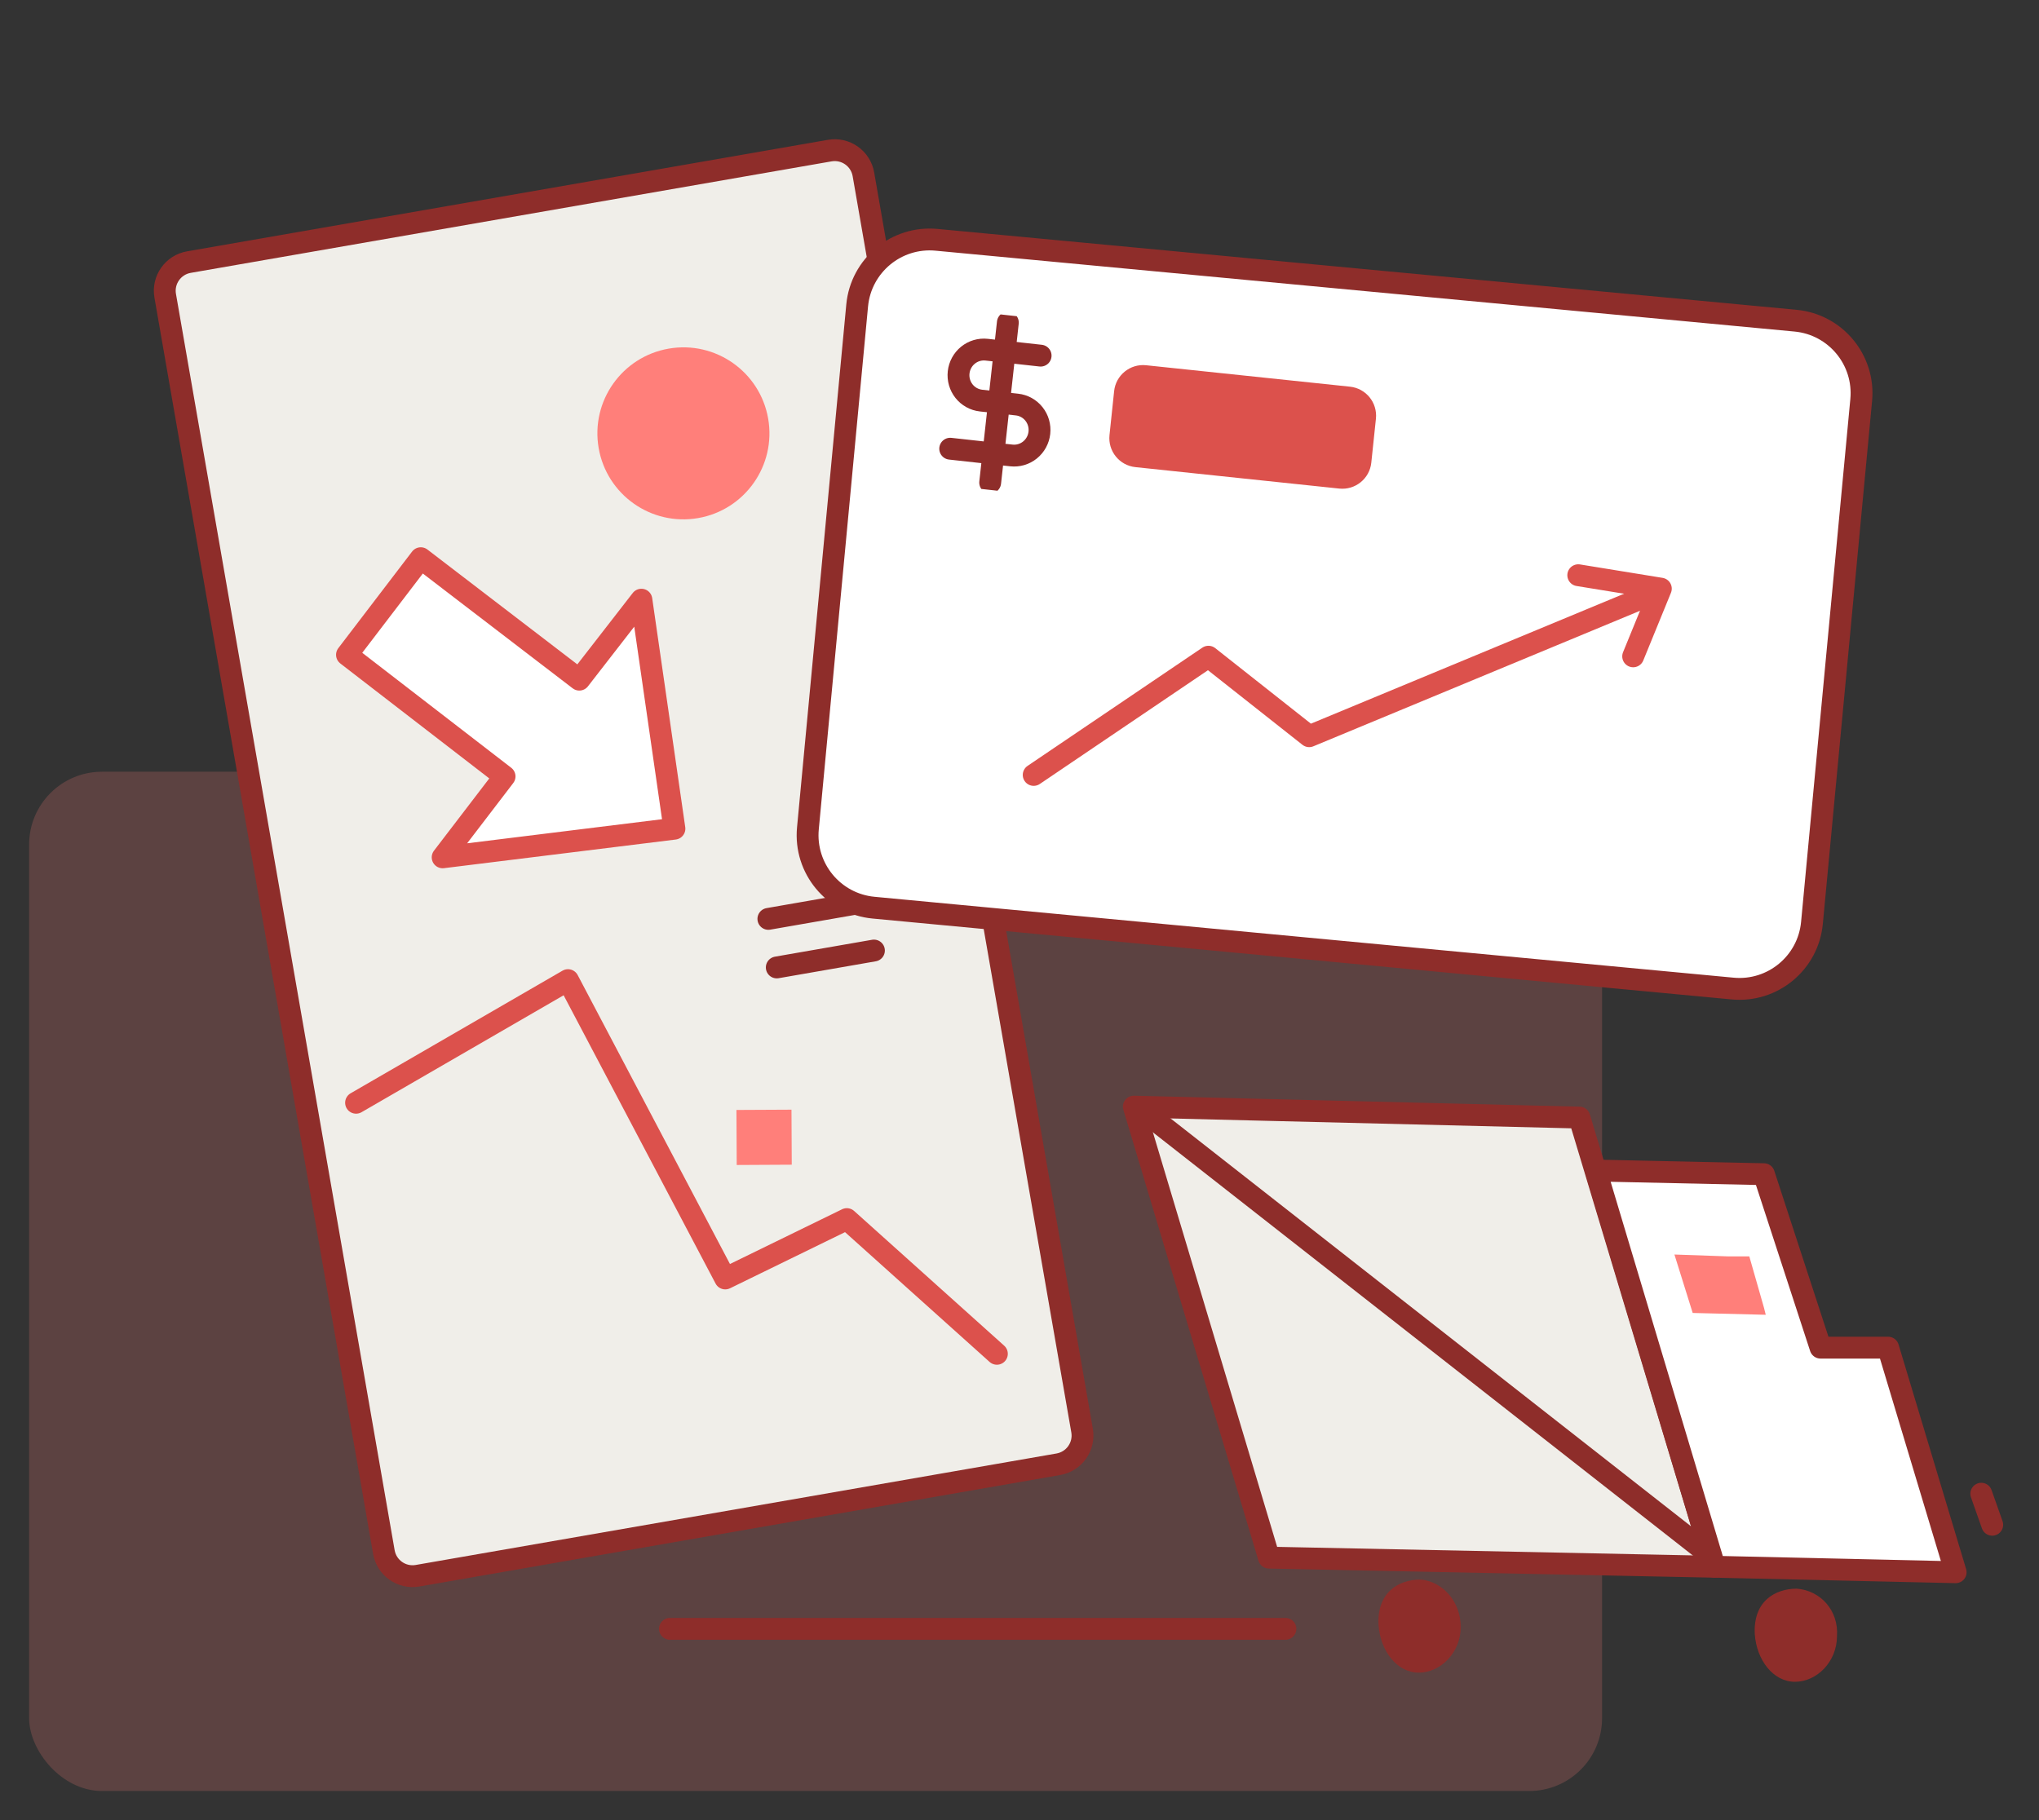 <svg width="140" height="125" viewBox="0 0 140 125" fill="none" xmlns="http://www.w3.org/2000/svg">
<rect x="0" y="0" width="140" height="125" fill="#333333" stroke="none"/>
<rect opacity="0.2" x="2" y="53" width="108" height="70" rx="5" fill="#FF7F7A"/>
<path d="M56.969 10.343L12.97 18C11.882 18.189 11.153 19.225 11.343 20.313L26.357 106.589C26.546 107.677 27.582 108.406 28.67 108.216L72.669 100.56C73.757 100.37 74.486 99.335 74.297 98.246L59.283 11.97C59.093 10.882 58.058 10.153 56.969 10.343Z" fill="#F0EEE9" stroke="#8E2D2A" stroke-width="1.5" stroke-miterlimit="10" stroke-linecap="round" stroke-linejoin="round"/>
<path d="M30.393 58.879L46.307 56.912L44.038 41.184L39.776 46.676L28.891 38.335L23.824 44.97L34.644 53.322L30.393 58.879Z" fill="white" stroke="#DC514C" stroke-width="1.5" stroke-miterlimit="10" stroke-linecap="round" stroke-linejoin="round"/>
<path d="M24.448 75.734L38.999 67.312L49.796 87.801L58.145 83.724L68.447 92.975" stroke="#DC514C" stroke-width="1.5" stroke-miterlimit="10" stroke-linecap="round" stroke-linejoin="round"/>
<path d="M47.937 35.58C51.15 35.021 53.302 31.962 52.743 28.749C52.184 25.535 49.125 23.384 45.911 23.943C42.698 24.502 40.546 27.561 41.105 30.774C41.665 33.988 44.723 36.139 47.937 35.58Z" fill="#FF7F7A"/>
<path d="M54.344 76.209L50.565 76.228L50.584 80.008L54.363 79.988L54.344 76.209Z" fill="#FF7F7A"/>
<path d="M52.758 63.106L59.429 61.945" stroke="#8E2D2A" stroke-width="1.5" stroke-miterlimit="10" stroke-linecap="round" stroke-linejoin="round"/>
<path d="M53.334 66.441L60.005 65.28" stroke="#8E2D2A" stroke-width="1.5" stroke-miterlimit="10" stroke-linecap="round" stroke-linejoin="round"/>
<path d="M117.725 107.6L87.128 106.973L77.849 76L108.445 76.752L117.725 107.6Z" fill="#F0EEE9" stroke="#8E2D2A" stroke-width="1.5" stroke-miterlimit="10" stroke-linecap="round" stroke-linejoin="round"/>
<path d="M134.278 107.976L117.726 107.6L109.575 80.389L121.112 80.64L124.999 92.552H129.639L134.278 107.976Z" fill="white" stroke="#8E2D2A" stroke-width="1.5" stroke-miterlimit="10" stroke-linecap="round" stroke-linejoin="round"/>
<path d="M121.238 90.295L116.222 90.17L114.968 86.157L118.604 86.283H120.109L121.112 89.794L121.238 90.295Z" fill="#FF7F7A"/>
<path d="M100.296 111.738C100.296 113.494 98.916 114.873 97.412 114.873C95.907 114.873 94.778 113.368 94.653 111.613C94.527 109.355 96.032 108.478 97.537 108.478C99.042 108.603 100.296 109.982 100.296 111.738Z" fill="#8E2D2A"/>
<path d="M126.129 112.365C126.129 114.12 124.749 115.5 123.245 115.5C121.74 115.5 120.611 113.995 120.486 112.24C120.36 109.982 121.865 109.105 123.37 109.105C125 109.23 126.254 110.609 126.129 112.365Z" fill="#8E2D2A"/>
<path d="M78.603 76.376L117.477 106.848" stroke="#8E2D2A" stroke-width="1.5" stroke-miterlimit="10" stroke-linecap="round" stroke-linejoin="round"/>
<path d="M136.036 102.584L136.789 104.716" stroke="#8E2D2A" stroke-width="1.5" stroke-miterlimit="10" stroke-linecap="round" stroke-linejoin="round"/>
<path d="M88.259 111.864H46" stroke="#8E2D2A" stroke-width="1.5" stroke-miterlimit="10" stroke-linecap="round" stroke-linejoin="round"/>
<path d="M59.982 62.336L118.964 67.891C121.714 68.15 124.152 66.131 124.411 63.382L127.793 27.47C128.052 24.721 126.033 22.282 123.284 22.023L64.301 16.469C61.552 16.21 59.113 18.229 58.854 20.978L55.472 56.89C55.214 59.639 57.232 62.078 59.982 62.336Z" fill="white" stroke="#8E2D2A" stroke-width="1.5" stroke-miterlimit="10" stroke-linecap="round" stroke-linejoin="round"/>
<path d="M70.974 53.22L82.974 45.1L89.89 50.561L112.48 41.186" stroke="#DC514C" stroke-width="1.5" stroke-miterlimit="10" stroke-linecap="round" stroke-linejoin="round"/>
<path d="M108.365 39.504L114.035 40.426L112.135 45.076" stroke="#DC514C" stroke-width="1.5" stroke-miterlimit="10" stroke-linecap="round" stroke-linejoin="round"/>
<path d="M92.693 26.556L78.695 25.084C77.597 24.968 76.612 25.765 76.497 26.864L76.179 29.883C76.064 30.982 76.861 31.966 77.959 32.081L91.957 33.554C93.055 33.669 94.04 32.872 94.155 31.774L94.473 28.754C94.588 27.656 93.791 26.672 92.693 26.556Z" fill="#DC514C"/>
<g clip-path="url(#clip0)">
<path d="M69.2 22.154L67.987 33.141" stroke="#8E2D2A" stroke-width="1.5" stroke-linecap="round" stroke-linejoin="round"/>
<path d="M71.45 24.424L67.743 24.015C67.285 23.965 66.824 24.1 66.464 24.392C66.103 24.684 65.872 25.109 65.821 25.572C65.77 26.036 65.903 26.5 66.191 26.864C66.479 27.227 66.899 27.46 67.358 27.511L69.829 27.784C70.287 27.834 70.707 28.067 70.995 28.431C71.283 28.794 71.416 29.259 71.365 29.722C71.314 30.186 71.083 30.61 70.722 30.902C70.362 31.194 69.901 31.33 69.443 31.279L65.242 30.816" stroke="#8E2D2A" stroke-width="1.5" stroke-linecap="round" stroke-linejoin="round"/>
</g>
<defs>
<clipPath id="clip0">
<rect width="11.933" height="12.058" fill="white" transform="translate(63.323 21) rotate(6.299)"/>
</clipPath>
</defs>
</svg>
